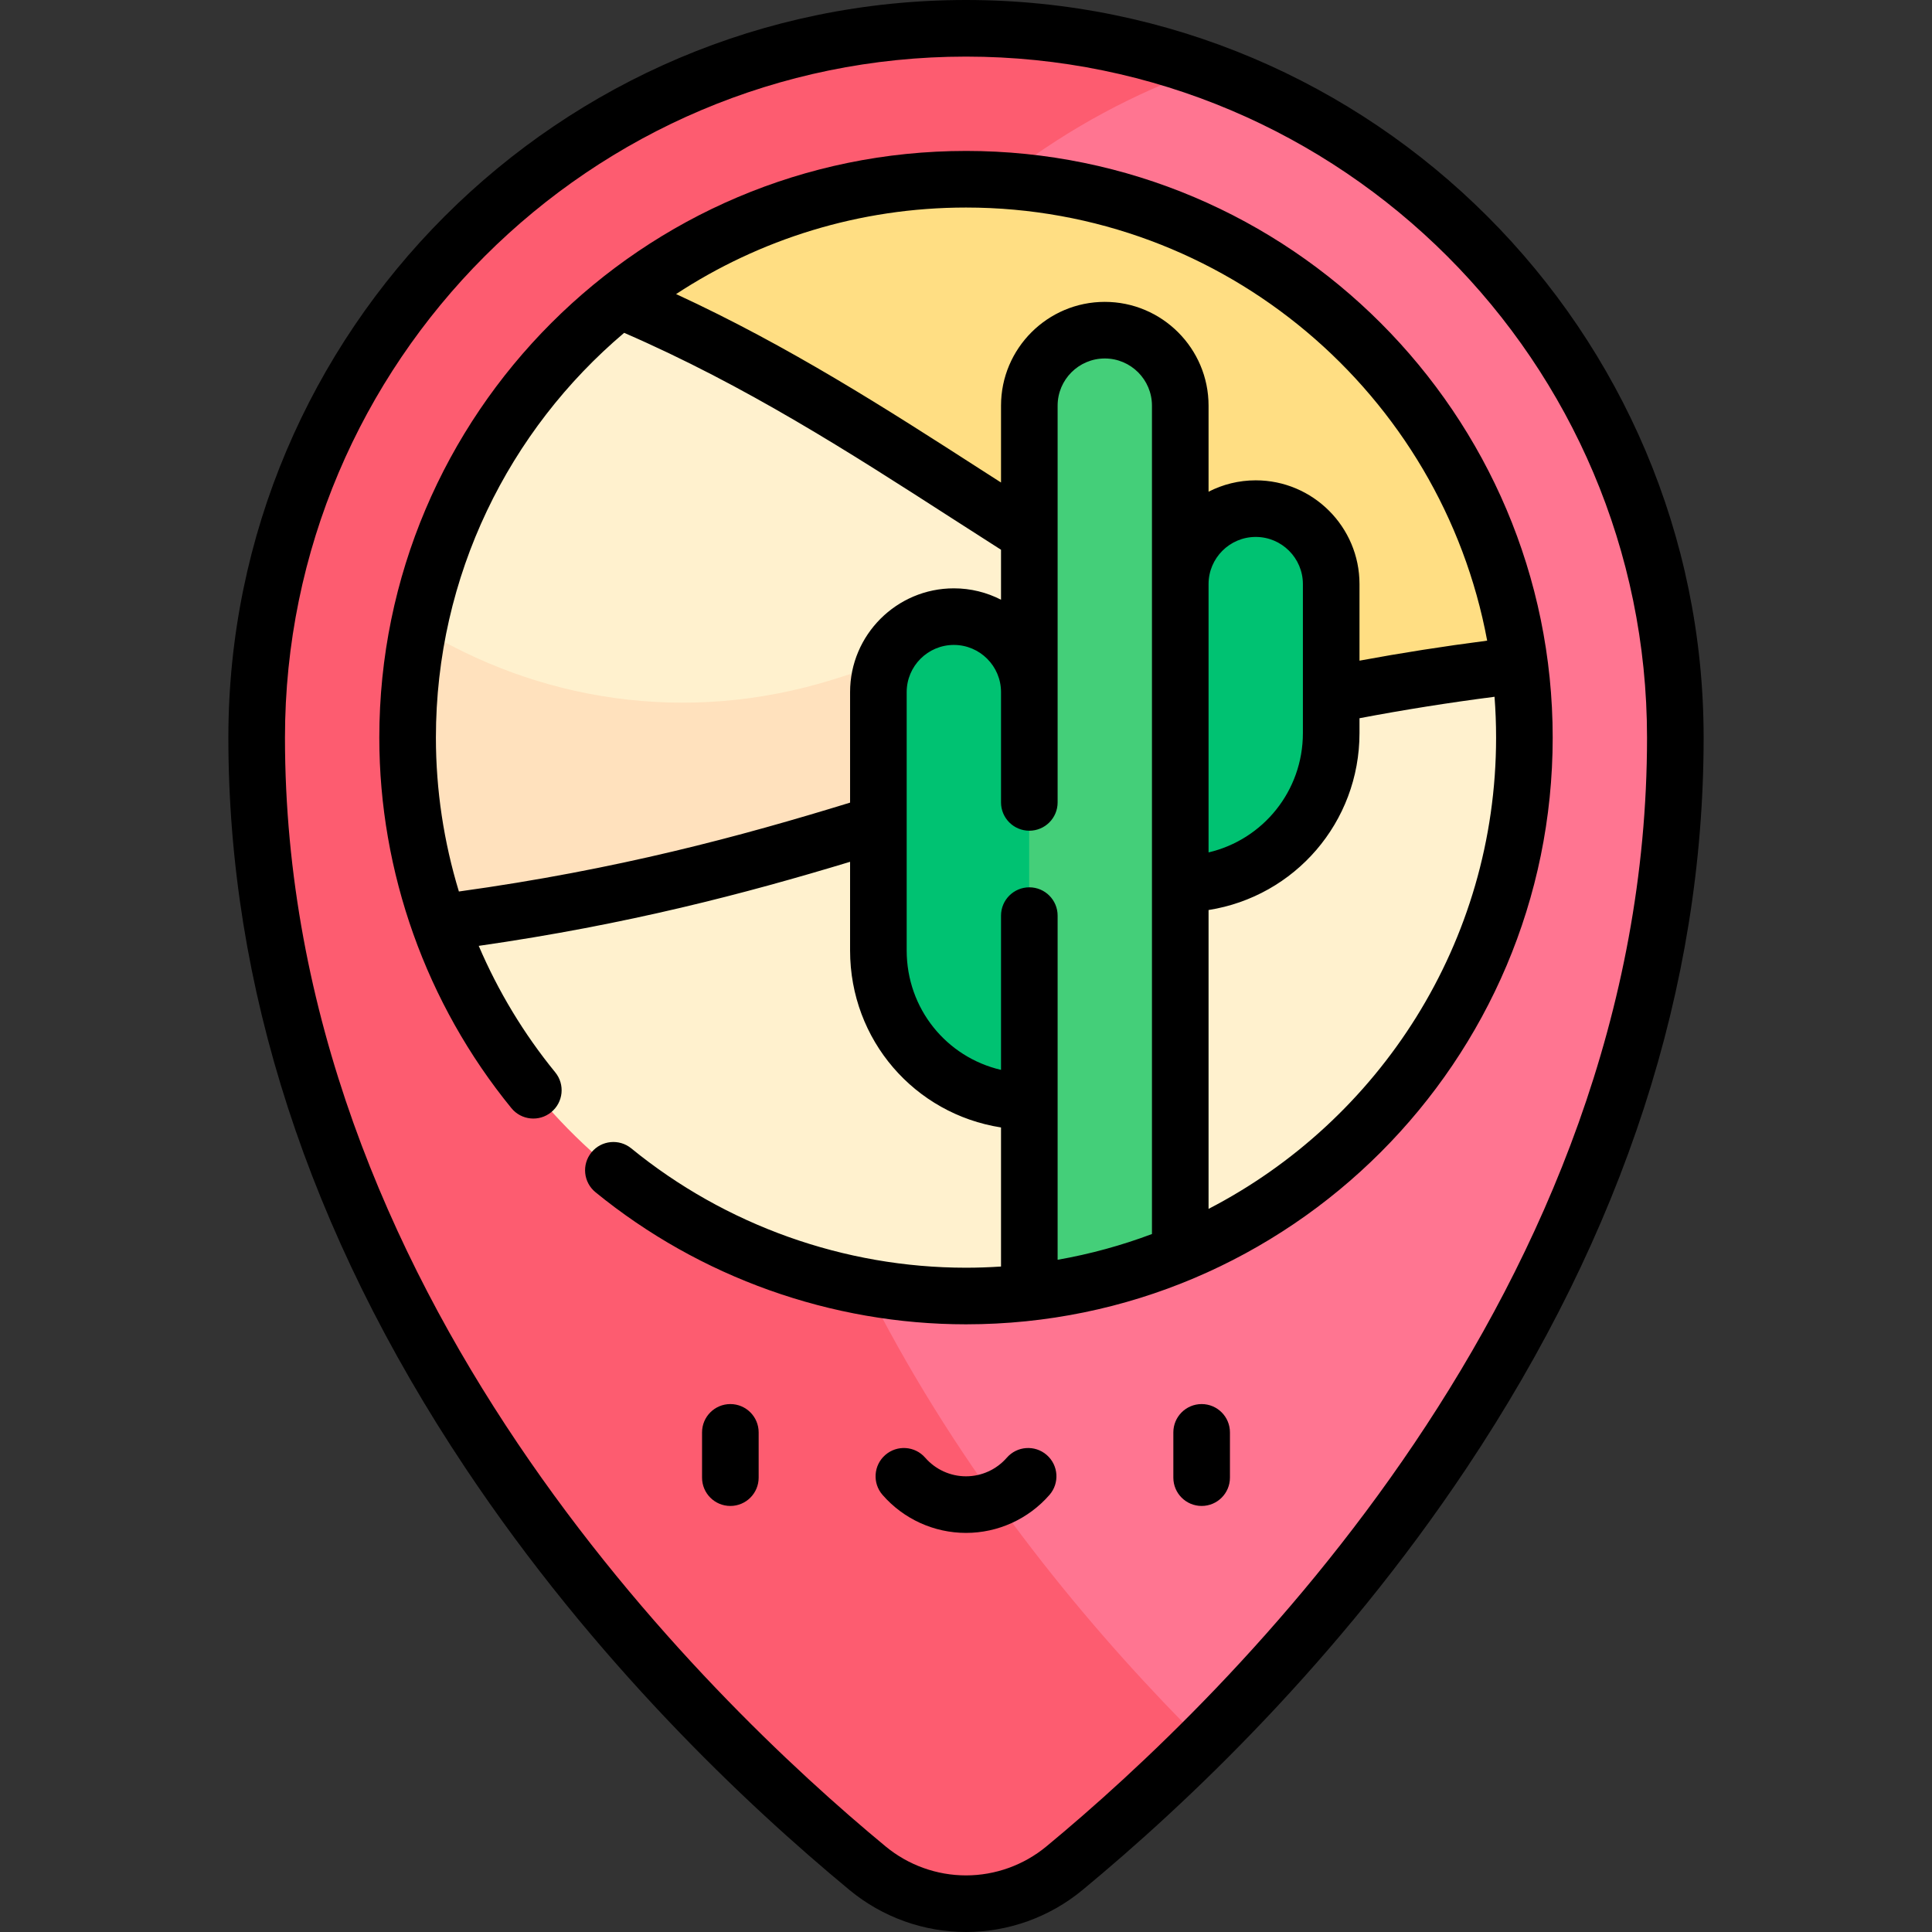 <svg id="Capa_1" enable-background="new 0 0 512 512" height="512" viewBox="0 0 512 512" width="512" xmlns="http://www.w3.org/2000/svg"><rect x="0" y="0" width="512" height="512" fill="#333333" stroke="none"/><g><g><path d="m256 7.5c-103.819 0-187.98 84.162-187.98 187.98 0 148.385 110.288 256.945 161.911 299.631 15.138 12.518 37.001 12.518 52.139 0 51.623-42.686 161.91-151.245 161.91-299.631 0-103.818-84.161-187.98-187.98-187.98z" fill="#ff7591"/></g><g><path d="m193.551 195.48c0-81.806 52.262-151.395 125.215-177.232-19.631-6.952-40.753-10.748-62.766-10.748-103.819 0-187.98 84.162-187.98 187.98 0 148.385 110.288 256.945 161.911 299.631 15.138 12.518 37.001 12.518 52.139 0 10.333-8.544 23.018-19.734 36.696-33.346-54.66-54.399-125.215-147.599-125.215-266.285z" fill="#fd5c70"/></g><g><path d="m108.02 195.48c0-81.597 66.384-147.98 147.98-147.98 75.122 0 137.35 56.267 146.752 128.87l-146.752 51.27z" fill="#ffde83"/></g><g><path d="m403.896 200.232c-104.7-24.274-153.433-84.584-239.712-120.718-34.194 27.13-56.165 69.029-56.165 115.967 0 19.563 3.825 38.247 10.751 55.355h274.459c6.364-15.718 10.102-32.767 10.667-50.604z" fill="#fff1ce"/></g><g><path d="m403.897 200.224c-42.864-9.939-76.356-25.911-106.876-43.798-18.728 5.213-36.088 10.8-53.279 16.335-7.67 2.469-15.286 4.921-22.977 7.321-39.119 12.205-78.507 5.497-109.823-13.92-1.913 9.48-2.922 19.284-2.922 29.319 0 19.563 3.825 38.247 10.751 55.355h274.459c6.364-15.72 10.102-32.772 10.667-50.612z" fill="#ffe1bd"/></g><g><path d="m403.98 195.48c0-6.509-.427-12.919-1.245-19.208-121.657 14.314-167.626 52.994-286.351 68.252 20.28 57.564 75.203 98.937 139.616 98.937 81.597 0 147.98-66.384 147.98-147.981z" fill="#fff1ce"/></g><g><path d="m292.781 87.5c-11.046 0-20 8.954-20 20v235.004c14.015-1.589 27.443-5.14 40-10.377v-224.627c0-11.046-8.954-20-20-20z" fill="#44cf79"/></g><g><path d="m252.781 163.415c11.046 0 20 8.954 20 20v108.471c-22.091 0-40-17.909-40-40v-68.471c0-11.046 8.955-20 20-20z" fill="#00c272"/></g><g><path d="m332.781 134.793c-11.046 0-20 8.954-20 20v79.471c22.091 0 40-17.909 40-40v-39.471c0-11.045-8.954-20-20-20z" fill="#00c272"/></g><g><path d="m256 0c-107.789 0-195.48 87.692-195.48 195.48 0 65.926 21.148 131.067 62.857 193.614 33.961 50.928 74.09 88.905 101.774 111.797 8.663 7.164 19.619 11.109 30.849 11.109s22.186-3.945 30.849-11.108c27.684-22.892 67.813-60.869 101.774-111.797 41.709-62.547 62.857-127.688 62.857-193.614 0-107.789-87.691-195.481-195.48-195.481zm21.291 489.331c-5.981 4.945-13.542 7.669-21.291 7.669s-15.31-2.724-21.291-7.669c-47.863-39.577-159.189-147.437-159.189-293.851 0-99.517 80.963-180.48 180.48-180.48s180.48 80.963 180.48 180.48c0 146.414-111.326 254.274-159.189 293.851z"/><path d="m256 40c-85.732 0-155.48 69.748-155.48 155.48 0 35.67 12.433 70.542 35.009 98.19 2.62 3.21 7.345 3.687 10.553 1.066s3.686-7.345 1.066-10.553c-8.34-10.214-15.145-21.52-20.28-33.519 39.424-5.657 70.692-13.876 98.413-22.277v23.497c0 23.775 17.143 43.332 40 46.904v36.857c-3.069.201-6.162.314-9.281.314-32.223 0-63.725-11.232-88.704-31.628-3.209-2.618-7.934-2.144-10.553 1.066-2.62 3.208-2.143 7.933 1.066 10.553 27.65 22.576 62.521 35.009 98.191 35.009 85.732 0 155.48-69.748 155.48-155.48s-69.748-155.479-155.48-155.479zm138.116 129.781c-11.56 1.494-22.737 3.248-33.835 5.302v-20.29c0-15.163-12.336-27.5-27.5-27.5-4.5 0-8.747 1.093-12.5 3.018v-22.811c0-15.163-12.336-27.5-27.5-27.5s-27.5 12.337-27.5 27.5v20.371c-1.738-1.117-3.484-2.229-5.22-3.346-25.068-16.139-50.919-32.763-80.892-46.593 22.094-14.49 48.493-22.932 76.831-22.932 68.685 0 126.007 49.551 138.116 114.781zm-73.835-14.988c0-6.893 5.607-12.5 12.5-12.5s12.5 5.607 12.5 12.5v39.472c0 15.374-10.579 28.258-25 31.634zm-198.669 81.464c-4.003-13.15-6.093-26.896-6.093-40.776 0-42.969 19.398-81.486 49.89-107.276 32.222 13.986 59.828 31.74 86.532 48.932 4.437 2.856 8.88 5.709 13.34 8.552v13.244c-3.753-1.924-8-3.018-12.5-3.018-15.164 0-27.5 12.337-27.5 27.5v29.289c-28.942 8.901-61.633 17.734-103.669 23.553zm151.169-1.108c-4.142 0-7.5 3.357-7.5 7.5v40.88c-14.44-3.359-25-16.205-25-31.643v-68.471c0-6.893 5.607-12.5 12.5-12.5s12.5 5.607 12.5 12.5v29.234c0 4.143 3.358 7.5 7.5 7.5s7.5-3.357 7.5-7.5v-105.149c0-6.893 5.607-12.5 12.5-12.5s12.5 5.607 12.5 12.5v219.531c-8.018 3.014-16.38 5.317-25.013 6.826l.013-.007v-91.2c0-4.143-3.358-7.501-7.5-7.501zm47.5 85.218v-79.201c22.824-3.591 40-23.224 40-46.902v-3.925c11.735-2.228 23.539-4.104 35.786-5.686.274 3.574.413 7.184.413 10.827 0 54.312-30.982 101.519-76.199 124.887z"/></g><g><g><path d="m193.551 399.093c-4.142 0-7.5-3.357-7.5-7.5v-12c0-4.143 3.358-7.5 7.5-7.5s7.5 3.357 7.5 7.5v12c0 4.142-3.358 7.5-7.5 7.5z"/></g><g><path d="m318.449 399.093c-4.142 0-7.5-3.357-7.5-7.5v-12c0-4.143 3.358-7.5 7.5-7.5s7.5 3.357 7.5 7.5v12c0 4.142-3.358 7.5-7.5 7.5z"/></g><g><path d="m256 406.236c-8.477 0-16.539-3.671-22.118-10.072-2.722-3.122-2.397-7.859.726-10.581 3.123-2.723 7.859-2.399 10.582.726 2.73 3.132 6.67 4.928 10.811 4.928s8.081-1.796 10.811-4.928c2.722-3.123 7.46-3.448 10.582-.726 3.123 2.722 3.447 7.459.726 10.581-5.581 6.401-13.643 10.072-22.12 10.072z"/></g></g></g></svg>